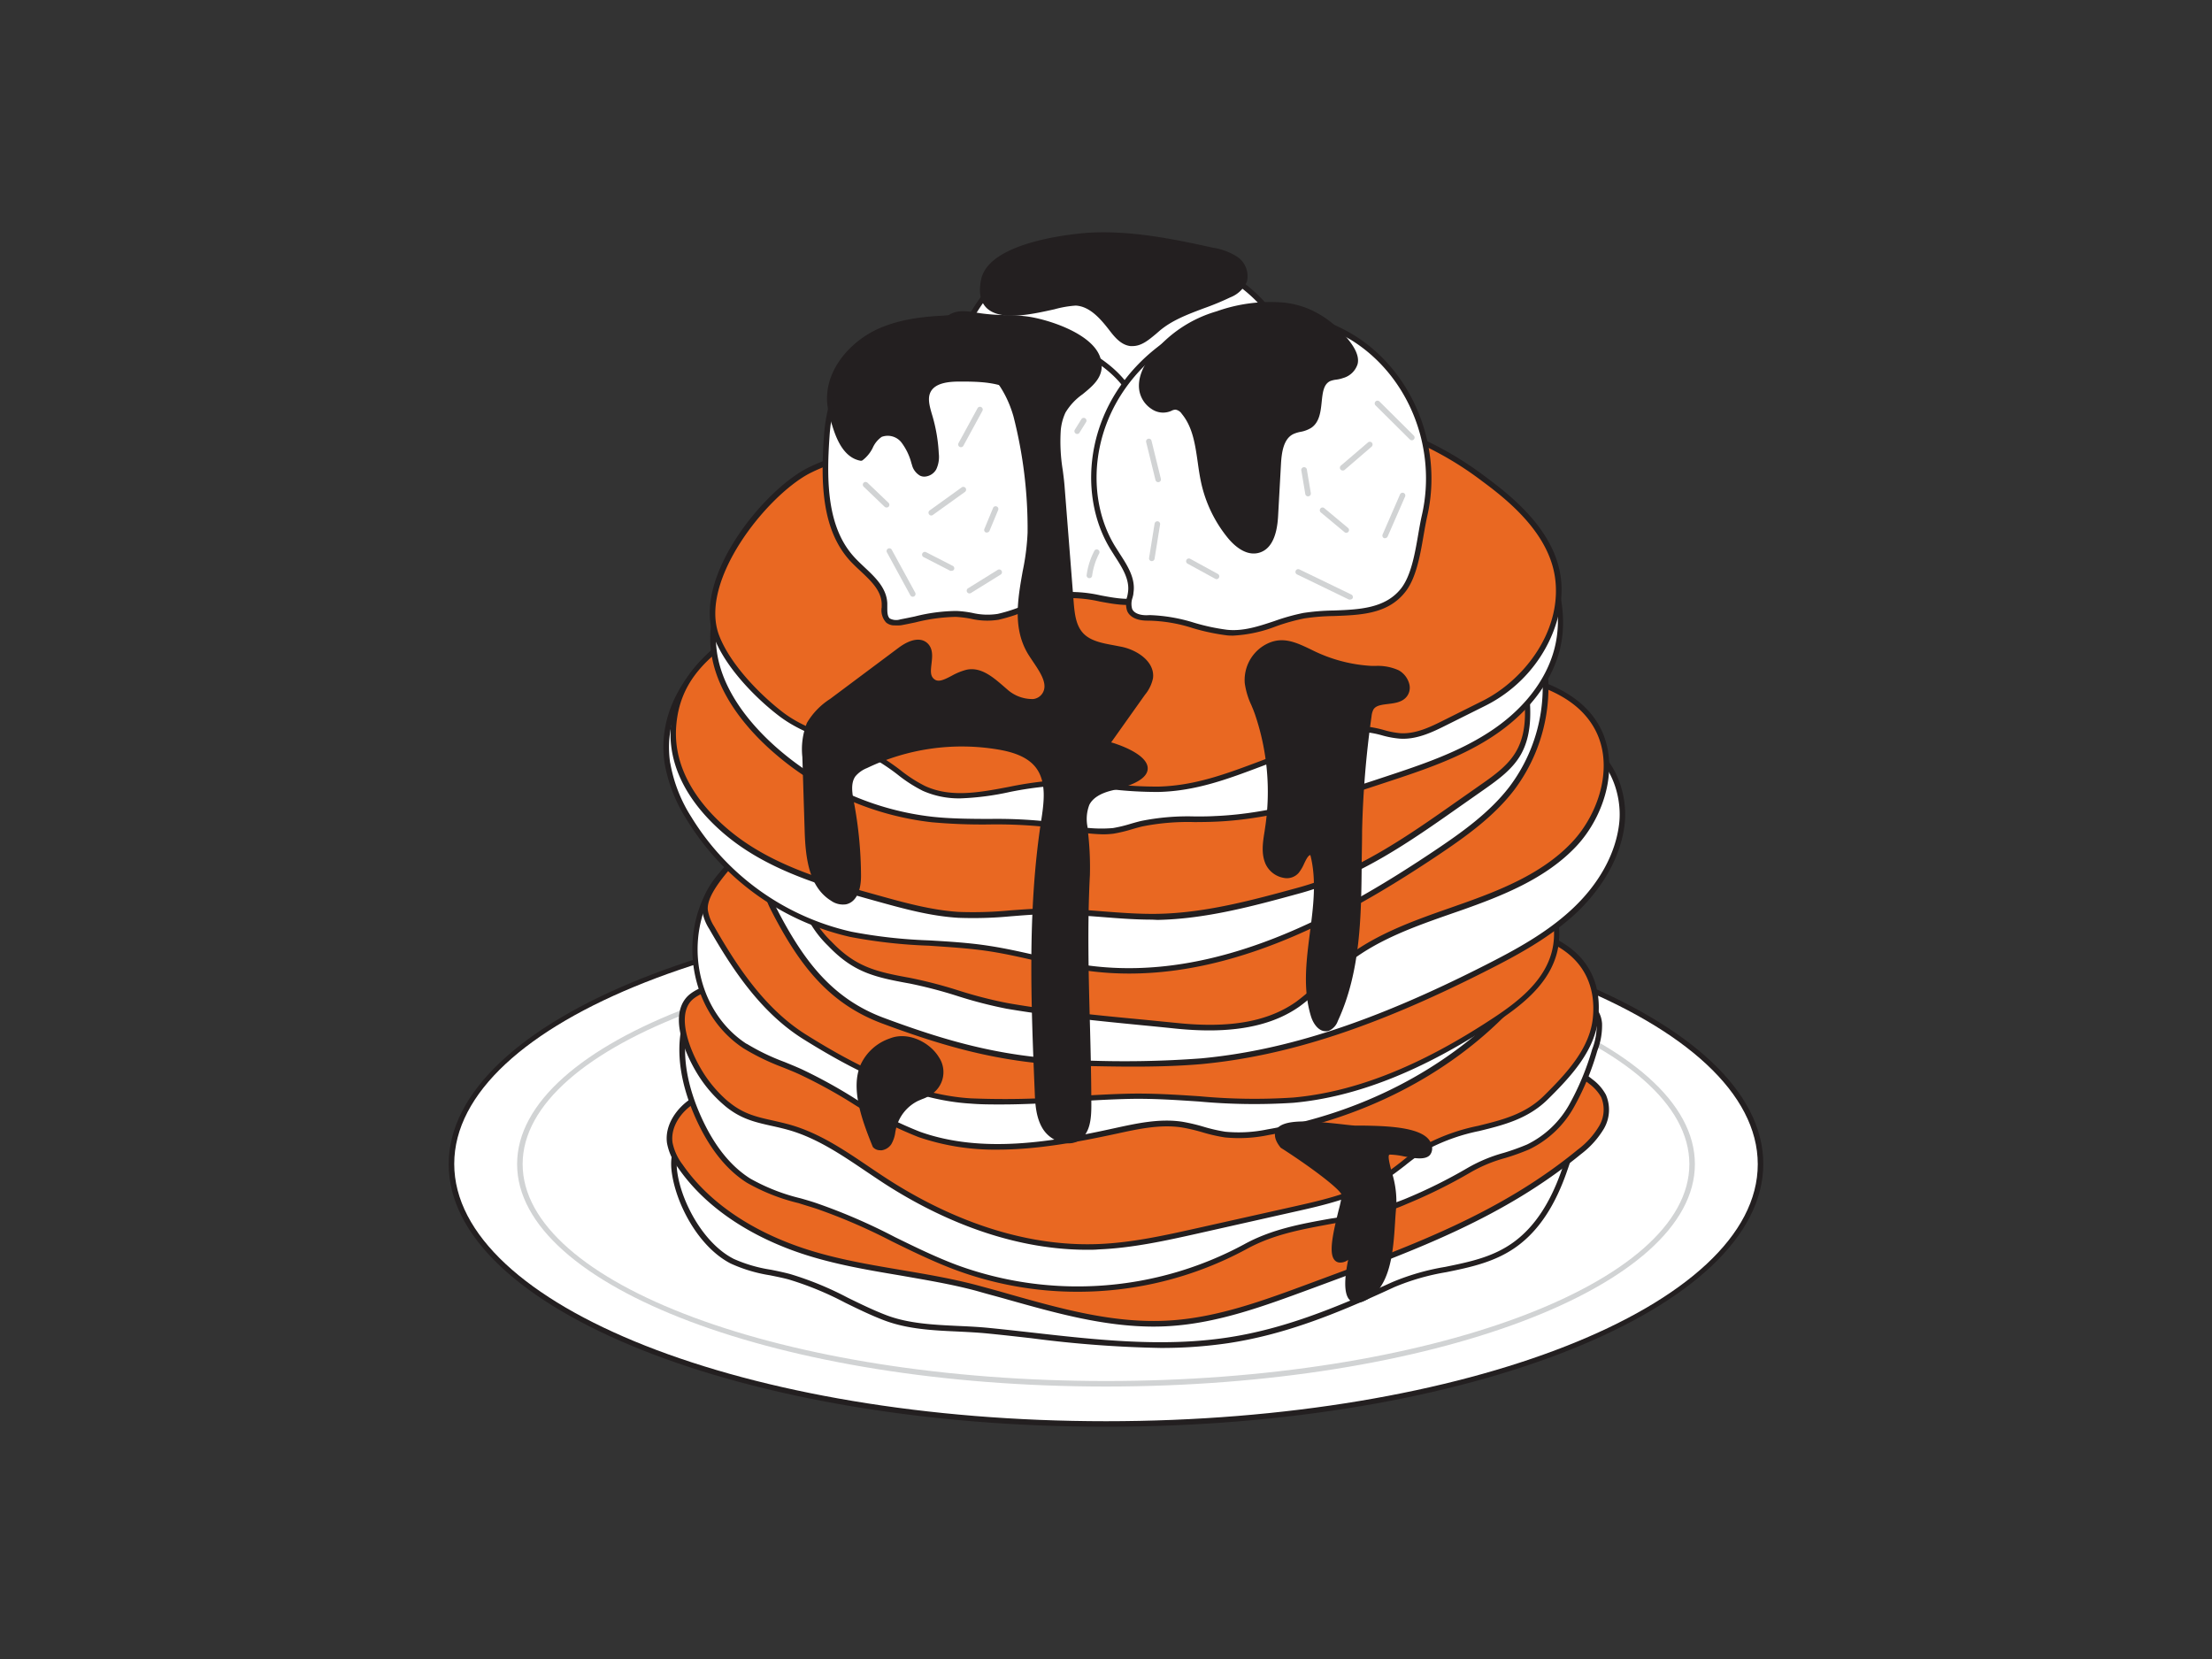<svg xmlns="http://www.w3.org/2000/svg" viewBox="0 0 400 300"><rect x="0" y="0" width="400" height="300" fill="#333333" stroke="none"/><g id="_425_dessert_flatline" data-name="#425_dessert_flatline"><ellipse cx="200" cy="210.51" rx="118.36" ry="46.97" fill="#fff"/><path d="M200,258c-65.54,0-118.86-21.29-118.86-47.47S134.46,163,200,163s118.86,21.29,118.86,47.47S265.54,258,200,258ZM200,164c-65,0-117.86,20.85-117.86,46.47S135,257,200,257s117.86-20.85,117.86-46.47S265,164,200,164Z" fill="#231f20"/><path d="M200,250.73c-58.72,0-106.49-18-106.49-40.22S141.28,170.29,200,170.29s106.49,18,106.49,40.22S258.72,250.73,200,250.73Zm0-79.44c-58.17,0-105.49,17.59-105.49,39.22S141.83,249.73,200,249.73s105.49-17.59,105.49-39.22S258.17,171.29,200,171.29Z" fill="#d1d3d4"/><path d="M132.37,228.06c3.2,1.64,6.91,1.91,10.39,2.84,6.11,1.63,11.48,5.2,17.36,7.42s12.33,1.71,18.56,2.33c14.38,1.43,28.91,3.93,43.35,1.73,10.5-1.59,20.29-5.66,29.87-10.09,7.24-3.35,15.56-2.49,22.17-7.37,4.41-3.26,7.11-8.34,8.88-13.53a40.8,40.8,0,0,0,2-19.81c-.48-2.82-1.43-5.72-3.56-7.63a15,15,0,0,0-5.55-2.75,107.52,107.52,0,0,0-25.75-4.89,60.72,60.72,0,0,0-14.32.5c-5.3.92-10.37,2.83-15.46,4.59C192.82,190.92,164,196,135.42,201.53c-6.2,1.2-14.39,2.2-13.48,10.14C122.62,217.69,126.94,225.26,132.37,228.06Z" fill="#fff"/><path d="M209.78,243.75A207.47,207.47,0,0,1,186.57,242c-2.65-.3-5.3-.6-7.94-.86-1.8-.18-3.67-.27-5.48-.36-4.44-.2-9-.42-13.21-2-2.43-.92-4.8-2.08-7.09-3.2a57.37,57.37,0,0,0-10.22-4.21c-1.11-.3-2.28-.53-3.41-.76a27.09,27.09,0,0,1-7.08-2.12h0c-5.85-3-10-10.89-10.7-16.77-.9-7.91,6.64-9.32,12.69-10.46l1.19-.23,8.68-1.67c25.31-4.87,51.47-9.9,76.17-18.44l2-.7a84.6,84.6,0,0,1,13.52-3.91,59.78,59.78,0,0,1,14.44-.51A108,108,0,0,1,276,180.73a15.32,15.32,0,0,1,5.74,2.85c1.88,1.69,3.09,4.28,3.71,7.92a41.33,41.33,0,0,1-2,20.05c-2.17,6.37-5.13,10.88-9.05,13.77s-8.46,3.83-12.86,4.73a42,42,0,0,0-9.4,2.7c-10.77,5-20,8.61-30,10.13A82.37,82.37,0,0,1,209.78,243.75ZM132.6,227.61a26.19,26.19,0,0,0,6.82,2c1.14.23,2.32.47,3.47.78a58.12,58.12,0,0,1,10.4,4.27c2.27,1.11,4.62,2.26,7,3.17,4,1.52,8.54,1.73,12.9,1.94,1.83.08,3.71.17,5.54.35,2.65.26,5.3.56,8,.86,11.58,1.31,23.56,2.66,35.28.88,9.89-1.5,19-5.11,29.73-10a42.6,42.6,0,0,1,9.62-2.77c4.49-.92,8.73-1.79,12.46-4.55s6.6-7.12,8.7-13.29a40.21,40.21,0,0,0,2-19.56c-.58-3.42-1.68-5.82-3.39-7.35a14.51,14.51,0,0,0-5.37-2.64,107.52,107.52,0,0,0-25.63-4.88,59.88,59.88,0,0,0-14.2.5,85.18,85.18,0,0,0-13.36,3.87l-2,.71c-24.77,8.56-51,13.6-76.31,18.47L135.52,202l-1.2.23c-5.94,1.12-12.68,2.38-11.89,9.37.63,5.5,4.69,13.18,10.17,16Z" fill="#231f20"/><path d="M181.3,193.1c-7.21.64-13.53-1.46-21-.55q-13.35,1.62-26.61,3.92c-3,.52-6,1.08-8.53,2.68s-4.49,4.49-4.1,7.46a10.08,10.08,0,0,0,1.91,4.26c4.82,7,12.35,11.77,20.32,14.71,10.82,4,22.36,4.41,33.4,7.38,11.35,3,22.79,7.07,34.72,6.34,8.75-.54,17.12-3.62,25.34-6.67,17.52-6.49,34.22-12.35,48.82-24.33a15.38,15.38,0,0,0,4-4.39,6.37,6.37,0,0,0,.4-5.72,8.07,8.07,0,0,0-2.27-2.6,22.06,22.06,0,0,0-14.58-4.82c-5.34.21-10.51,1.84-15.91,1.63-5-.19-9.8-1.61-14.69-2.37-12.32-1.92-24.89-.65-37.3.62C197.27,191.47,189.29,192.39,181.3,193.1Z" fill="#e96822"/><path d="M208.61,239.89c-9.06,0-17.89-2.5-26.46-4.91-1.85-.53-3.69-1-5.54-1.54-4.57-1.23-9.31-2-13.9-2.81-6.48-1.09-13.18-2.22-19.55-4.58-9-3.34-16.14-8.49-20.55-14.89a10.53,10.53,0,0,1-2-4.48c-.44-3.33,1.86-6.39,4.33-8,2.71-1.71,6-2.29,8.7-2.75,8.8-1.52,17.76-2.84,26.64-3.93a49.59,49.59,0,0,1,11.15.23,53.1,53.1,0,0,0,9.82.32h0c5.32-.47,10.73-1,16-1.61l8-.84c12.28-1.26,25-2.56,37.43-.62,1.71.27,3.45.62,5.12,1a59.78,59.78,0,0,0,9.51,1.41,46.34,46.34,0,0,0,8.9-.81,59.21,59.21,0,0,1,7-.82A22.56,22.56,0,0,1,288,195.21a8.42,8.42,0,0,1,2.4,2.76,6.82,6.82,0,0,1-.39,6.18,16.25,16.25,0,0,1-4.1,4.54c-14,11.47-29.79,17.32-46.52,23.51l-2.44.9c-8.16,3-16.59,6.15-25.49,6.7Q210.05,239.89,208.61,239.89Zm-44.3-47.07a32.44,32.44,0,0,0-3.9.22c-8.86,1.09-17.81,2.41-26.59,3.93-2.58.44-5.79,1-8.34,2.61-2.2,1.38-4.25,4.08-3.87,7a9.61,9.61,0,0,0,1.82,4c4.29,6.23,11.24,11.25,20.08,14.52,6.28,2.33,12.93,3.45,19.37,4.54,4.61.78,9.38,1.58,14,2.82,1.85.5,3.7,1,5.55,1.54,9.39,2.65,19.11,5.4,29,4.79,8.75-.53,17.11-3.64,25.2-6.63l2.45-.91c16.65-6.16,32.37-12,46.22-23.35a14.72,14.72,0,0,0,3.85-4.24,5.81,5.81,0,0,0,.39-5.26A7.84,7.84,0,0,0,287.4,196a21.53,21.53,0,0,0-14.24-4.71,57.93,57.93,0,0,0-6.85.81,47.11,47.11,0,0,1-9.1.82,61.11,61.11,0,0,1-9.67-1.43c-1.66-.34-3.38-.69-5.08-.95-12.33-1.92-25-.63-37.16.63q-4,.4-8,.84c-5.23.56-10.64,1.13-16,1.61h0a53.29,53.29,0,0,1-10-.33C169.06,193.05,166.72,192.82,164.31,192.82Z" fill="#231f20"/><path d="M124.29,184c-2,5.82-.61,12.3,1.88,17.92,2,4.58,4.92,9,9.15,11.65,3.75,2.38,8.23,3.24,12.46,4.6,8.68,2.8,16.49,7.83,25,11a64.05,64.05,0,0,0,52.41-3.74c9.21-5,19.37-3.94,29-8.15a91.85,91.85,0,0,0,11.46-5.68c3.39-2.11,7-2.6,10.66-4.19a18,18,0,0,0,7.85-7.4,48.12,48.12,0,0,0,4.19-10.11,12.16,12.16,0,0,0,.84-4.78c-.34-3.75-3.69-3.74-6.57-4.6a36.44,36.44,0,0,0-11.89-1.34c-8.45.32-16.65,2.66-25,4-23.09,3.63-46.63-1.17-70-.44-14.05.44-28.39,2.85-42-.79a11.93,11.93,0,0,0-4.52-.68C127.8,181.42,124.79,182.52,124.29,184Z" fill="#fff"/><path d="M194.8,233.59a63.3,63.3,0,0,1-22.16-4c-3.89-1.46-7.68-3.31-11.35-5.11a103.62,103.62,0,0,0-13.67-5.91c-1.05-.34-2.12-.65-3.19-1a35.55,35.55,0,0,1-9.38-3.7c-3.77-2.39-6.91-6.38-9.34-11.87-2.09-4.72-4.12-11.73-1.89-18.28h0c.59-1.75,3.89-2.88,5.44-3.08a11.15,11.15,0,0,1,4.3.59l.41.11c10.16,2.72,21,2,31.41,1.33,3.41-.22,6.94-.45,10.4-.56,9.29-.29,18.74.3,27.88.87,13.84.86,28.16,1.76,42-.42,2.79-.44,5.63-1,8.37-1.55a105.71,105.71,0,0,1,16.65-2.42A36.59,36.59,0,0,1,282.78,180c.5.15,1,.27,1.55.4,2.37.56,5.05,1.2,5.37,4.63a12.59,12.59,0,0,1-.86,5,48,48,0,0,1-4.24,10.21,18.39,18.39,0,0,1-8.08,7.61,42.06,42.06,0,0,1-4.34,1.56,26.2,26.2,0,0,0-6.25,2.59,93.35,93.35,0,0,1-11.53,5.71c-4.49,2-9.13,2.8-13.63,3.6-5.36,1-10.42,1.87-15.31,4.54A64.1,64.1,0,0,1,194.8,233.59Zm-70-49.45c-2.12,6.24-.15,13,1.87,17.55,2.34,5.3,5.36,9.14,9,11.43a35.13,35.13,0,0,0,9.13,3.58c1.08.31,2.16.62,3.22,1a104.59,104.59,0,0,1,13.8,6c3.65,1.79,7.41,3.63,11.26,5.07A63.42,63.42,0,0,0,225,225c5-2.75,10.41-3.71,15.62-4.64a58.1,58.1,0,0,0,13.4-3.53,92,92,0,0,0,11.4-5.65,27.69,27.69,0,0,1,6.48-2.7,41.59,41.59,0,0,0,4.24-1.52,17.58,17.58,0,0,0,7.62-7.2,47.68,47.68,0,0,0,4.15-10,11.8,11.8,0,0,0,.82-4.58c-.25-2.73-2.28-3.21-4.62-3.76-.53-.13-1.07-.26-1.6-.42a35.74,35.74,0,0,0-11.73-1.31,104.37,104.37,0,0,0-16.49,2.4c-2.76.55-5.6,1.11-8.42,1.56-14,2.19-28.35,1.3-42.26.43-9.11-.57-18.54-1.16-27.78-.87-3.44.11-7,.34-10.37.56-10.53.69-21.41,1.4-31.73-1.37l-.41-.11a10.26,10.26,0,0,0-3.92-.55c-1.59.2-4.24,1.3-4.62,2.41Z" fill="#231f20"/><path d="M131.52,199.65c3.62,3,7,3,11.29,4.2,6.4,1.83,11.76,6.09,17.35,9.7C171.62,221,185,226,198.68,225.42c6.1-.24,12.1-1.58,18.06-2.92l16.95-3.79c5.82-1.3,11.79-2.67,16.79-5.93,2.67-1.74,5-4,7.78-5.57,7-4,15.3-2.86,21.27-8.76,4.09-4,8.37-8.59,9-14.3,1.08-10.24-6.28-15-15.48-16.33-5.63-.84-11.37-.39-17.06-.08a349.34,349.34,0,0,1-50.84-.89c-9.44-.86-18.91-2.1-28.36-1.37-13.08,1-25.11,6.45-37.45,10.41-3.54,1.14-12.32,1.87-14.84,4.83-3.08,3.62.58,11.09,2.8,14.29a23.71,23.71,0,0,0,3.9,4.35Z" fill="#e96822"/><path d="M196.64,226c-15,0-28.17-6.45-36.76-12-1.13-.74-2.26-1.5-3.39-2.26-4.32-2.92-8.8-5.94-13.82-7.38-1.1-.31-2.14-.55-3.15-.77-3-.67-5.54-1.25-8.32-3.52h0l-.35-.3a23.74,23.74,0,0,1-4-4.45c-2.4-3.46-6.07-11-2.77-14.89,1.89-2.23,6.9-3.23,10.92-4,1.61-.32,3.13-.63,4.15-1,3.05-1,6.14-2.07,9.14-3.13,9.11-3.21,18.53-6.54,28.42-7.31,8-.62,16,.17,23.86.93l4.59.44a348.24,348.24,0,0,0,50.76.89l1.63-.09c5.1-.29,10.38-.6,15.54.17C284.33,169,290,175,289,184.2c-.61,5.78-4.84,10.39-9.12,14.61-3.59,3.54-8.06,4.65-12.38,5.71a34.83,34.83,0,0,0-9,3.13,36.76,36.76,0,0,0-4.41,3.1c-1.08.83-2.19,1.69-3.35,2.45-5.14,3.35-11.42,4.76-17,6L216.85,223c-5.89,1.32-12,2.68-18.15,2.93C198,226,197.32,226,196.64,226Zm-64.8-26.7c2.59,2.13,5,2.68,7.9,3.32,1,.23,2.08.47,3.21.79,5.17,1.48,9.71,4.54,14.1,7.51,1.12.76,2.24,1.51,3.38,2.25,8.86,5.72,22.68,12.41,38.23,11.79,6.08-.24,12.13-1.6,18-2.91l16.94-3.79c5.72-1.28,11.64-2.6,16.62-5.86,1.13-.73,2.23-1.58,3.28-2.4a37.26,37.26,0,0,1,4.54-3.18,35.57,35.57,0,0,1,9.24-3.23c4.38-1.08,8.52-2.1,11.92-5.45,4.15-4.1,8.25-8.55,8.83-14,.53-5-.73-13.64-15.05-15.78-5-.75-10.28-.45-15.34-.16l-1.62.09a348.84,348.84,0,0,1-50.91-.9c-1.54-.13-3.07-.28-4.6-.43-7.77-.76-15.81-1.54-23.68-.93-9.77.76-19.12,4.06-28.17,7.25-3,1.06-6.1,2.15-9.17,3.14-1.07.34-2.54.64-4.25,1-3.87.77-8.69,1.74-10.36,3.69-2.67,3.15.32,10.06,2.83,13.68a23.16,23.16,0,0,0,3.82,4.27l.33.27Z" fill="#231f20"/><path d="M134.77,189.15c3.12,2,6.72,3.16,10.12,4.69,7.36,3.33,13.79,8.61,21.4,11.32,11.22,4,23.6,1.93,35.23-.62,4-.88,8.18-1.83,12.27-1.2,2.62.41,5.12,1.45,7.75,1.81a26,26,0,0,0,7.76-.43c16.2-2.82,31.72-10.26,43.2-22.17a8.43,8.43,0,0,0,2.45-3.76c.66-2.91-1.63-5.61-3.92-7.5a45.42,45.42,0,0,0-30.91-10.24c-6.92.36-16.63,3.25-22.8-1.16s-10.5-8.6-18.41-10.22c-5.15-1.06-10.47-.82-15.73-.58l-28.8,1.31c-9.81.45-21.79,1.75-26.55,11.72C123.44,171.32,126,183.47,134.77,189.15Z" fill="#fff"/><path d="M180.41,207.89a42.49,42.49,0,0,1-14.29-2.26,70.06,70.06,0,0,1-12.28-6.3,91.28,91.28,0,0,0-9.16-5c-1-.47-2.11-.91-3.18-1.34a41.87,41.87,0,0,1-7-3.39h0c-8.69-5.65-11.82-17.8-7.11-27.66,4.61-9.68,15.69-11.49,27-12l28.8-1.32c5.21-.24,10.6-.49,15.85.59,6.6,1.35,10.91,4.58,15.47,8,1,.76,2.05,1.54,3.14,2.32,4.51,3.22,11.15,2.38,17,1.63,1.93-.25,3.76-.48,5.45-.57a45.94,45.94,0,0,1,31.25,10.35c3.26,2.69,4.68,5.46,4.1,8a9,9,0,0,1-2.58,4c-11,11.43-26.46,19.36-43.47,22.31a26.1,26.1,0,0,1-7.92.43,30.4,30.4,0,0,1-4.09-.94,33.11,33.11,0,0,0-3.67-.86c-3.9-.6-7.92.28-11.81,1.13l-.28.06C195,206.49,187.67,207.89,180.41,207.89ZM135,188.73a39.52,39.52,0,0,0,6.84,3.3c1.08.44,2.16.88,3.21,1.36a90.87,90.87,0,0,1,9.26,5.08,68.85,68.85,0,0,0,12.11,6.21c11.29,4,24,1.78,34.95-.63l.28-.06c4-.87,8.09-1.77,12.18-1.14a33.53,33.53,0,0,1,3.78.89,29.74,29.74,0,0,0,3.95.91,25.49,25.49,0,0,0,7.62-.42c16.8-2.92,32-10.74,42.92-22a8,8,0,0,0,2.32-3.53c.62-2.71-1.7-5.3-3.75-7a45,45,0,0,0-30.57-10.12c-1.65.09-3.46.32-5.38.56-6,.77-12.89,1.65-17.73-1.81-1.09-.78-2.13-1.56-3.15-2.33-4.66-3.49-8.69-6.5-15.07-7.81-5.12-1-10.45-.81-15.61-.57l-28.8,1.31c-11,.51-21.73,2.24-26.12,11.44-4.49,9.42-1.53,21,6.76,26.39Z" fill="#231f20"/><path d="M127.55,164.63a8.29,8.29,0,0,0,1.24,3.13c4.3,7.6,9.38,15.11,16.79,19.72,9,5.63,19.25,11,30.07,11.59,9.67.57,18.91-.63,28.55-.85,9.92-.22,19.86,1.61,29.74.7,13-1.2,25.2-7.1,36.14-14.29,4.55-3,9.2-6.56,10.87-11.74,1.86-5.78-.62-12.3-4.9-16.61s-10.07-6.76-15.87-8.57c-18.36-5.73-38-6-57.17-4.44s-38.16,5-57.33,6.54c-5,.4-8.65.67-11.84,4.5C131.84,156.71,127.19,161.37,127.55,164.63Z" fill="#e96822"/><path d="M181,199.72c-1.8,0-3.61,0-5.42-.15-11.35-.66-22.16-6.58-30.31-11.66-7.75-4.84-12.92-12.78-17-19.9a8.82,8.82,0,0,1-1.3-3.33h0c-.32-3,3-6.74,5.36-9.48.39-.44.75-.85,1.05-1.21,3.3-4,7.17-4.28,12.08-4.67h.1c9.71-.78,19.55-2.06,29.06-3.3,9.25-1.21,18.81-2.46,28.27-3.24,23.21-1.93,41.44-.51,57.36,4.46,5,1.57,11.39,4,16.08,8.7s6.8,11.58,5,17.11c-1.7,5.28-6.33,8.89-11.08,12-13.12,8.63-25,13.33-36.36,14.37a109,109,0,0,1-17.06-.23c-4.17-.28-8.49-.57-12.72-.47-3.46.08-6.92.29-10.26.49C189.73,199.46,185.41,199.72,181,199.72Zm-53-35.15a7.84,7.84,0,0,0,1.17,3c4,7,9.06,14.82,16.62,19.54,8,5,18.72,10.86,29.84,11.51a154.9,154.9,0,0,0,18.21-.36c3.35-.2,6.82-.41,10.3-.49,4.27-.09,8.62.19,12.81.47a107.07,107.07,0,0,0,16.9.23c11.17-1,22.92-5.67,35.9-14.2,4.6-3,9.07-6.5,10.67-11.49,1.67-5.18-.2-11.5-4.77-16.1S265,149.72,260,148.19c-15.79-4.93-33.9-6.34-57-4.42-9.43.78-19,2-28.22,3.23-9.53,1.24-19.37,2.53-29.11,3.31h-.1c-4.86.38-8.36.66-11.4,4.31-.3.36-.66.78-1.06,1.23-2.15,2.46-5.39,6.16-5.11,8.71Z" fill="#231f20"/><path d="M196.1,192.26a186.19,186.19,0,0,0,21.13-.37c18.12-1.7,35.34-8.67,51.57-16.91,5.53-2.81,11.05-5.82,15.61-10s8.15-9.75,8.88-15.91c.76-6.37-2.56-13.75-8.8-15.21-3.43-.8-7,.27-10.32,1.37-24.07,7.91-48.69,17.93-73.84,14.85-13.54-1.66-26.62-7.11-40.27-6.94-11.49.15-27,8-20.18,21.22,4.8,9.37,10,16.64,19.9,20.3C172.31,189.29,182.56,192,196.1,192.26Z" fill="#fff"/><path d="M205,192.88c-3,0-6-.06-8.92-.12h0c-14-.28-24.32-3.14-36.49-7.66-9.88-3.66-15.21-10.85-20.17-20.53-2.24-4.38-2.27-8.62-.08-12.26,3.75-6.23,13.26-9.59,20.71-9.69,8.22-.1,16.3,1.83,24.14,3.71a149.55,149.55,0,0,0,16.19,3.23c21.87,2.68,43.54-4.66,64.49-11.77,3.06-1,6.1-2.06,9.13-3.06,3.62-1.19,7.14-2.19,10.59-1.38,6.65,1.56,9.94,9.39,9.19,15.75-.68,5.73-3.89,11.49-9,16.23-4.73,4.35-10.59,7.49-15.72,10.09-20.23,10.28-36.19,15.51-51.76,17C213.2,192.77,209.09,192.88,205,192.88Zm-8.9-1.12a185.54,185.54,0,0,0,21.07-.37c15.43-1.44,31.28-6.64,51.4-16.86,5.3-2.69,10.86-5.68,15.5-9.94,5-4.58,8.07-10.12,8.72-15.6.7-5.94-2.32-13.23-8.43-14.67-3.19-.74-6.57.22-10,1.36-3,1-6.08,2-9.12,3.06-21.07,7.14-42.84,14.52-64.94,11.81A147.32,147.32,0,0,1,184,147.3c-7.78-1.86-15.81-3.77-23.9-3.68-7.17.1-16.3,3.29-19.86,9.21-2,3.37-2,7.17.11,11.29,4.86,9.46,10.05,16.49,19.63,20,12.07,4.48,22.33,7.31,36.16,7.59Z" fill="#231f20"/><path d="M182.11,181.88c10.09,1.76,20.45,2.59,30.64,3.63,7.57.78,15.76.45,22-3.93,2.83-2,5.07-4.71,7.7-7,6.06-5.22,13.88-7.79,21.43-10.44s15.29-5.67,20.78-11.48,8-15.22,3.69-21.95c-3.84-6-11.5-8-18.49-9.28a152.47,152.47,0,0,0-26.94-2.64c-18.67,0-37.11,4.68-54.45,11.61-4.53,1.81-9,4.46-13.63,5.79-4.29,1.24-7.82,1.67-11.39,4.86-3.05,2.73-5.25,6.37-8.56,8.78-3,2.17-6.9,3.39-8.78,6.57a9.19,9.19,0,0,0-.44,7.68,19,19,0,0,0,4.41,6.54c4.56,4.76,8.43,5.58,14.46,6.67S176.11,180.83,182.11,181.88Z" fill="#e96822"/><path d="M218.67,186.33q-2.82,0-6-.32c-2-.21-4-.41-6-.6-8.12-.8-16.51-1.62-24.63-3a79.29,79.29,0,0,1-9-2.33,82.17,82.17,0,0,0-8.56-2.23c-6.34-1.15-10.14-2-14.74-6.82a19.27,19.27,0,0,1-4.51-6.71,9.68,9.68,0,0,1,.48-8.1c1.34-2.27,3.65-3.58,5.88-4.85a32.19,32.19,0,0,0,3-1.88,30.47,30.47,0,0,0,4.86-4.84,40.73,40.73,0,0,1,3.66-3.9c3-2.7,6-3.47,9.34-4.36l2.25-.61a56.89,56.89,0,0,0,8.35-3.43c1.71-.81,3.47-1.64,5.22-2.34,19.27-7.7,37.65-11.62,54.64-11.65h.18A153.5,153.5,0,0,1,269.92,121c7.11,1.27,14.91,3.39,18.83,9.51,4.61,7.19,1.51,17-3.74,22.56-5.54,5.86-13.4,8.95-21,11.62l-1.16.4c-7.09,2.48-14.43,5-20.11,9.94-1,.87-2,1.83-2.93,2.76A38.91,38.91,0,0,1,235,182C230.89,184.9,225.51,186.33,218.67,186.33Zm24.41-67h-.18c-16.86,0-35.12,3.92-54.26,11.58-1.73.69-3.48,1.52-5.17,2.32A57.83,57.83,0,0,1,175,136.7c-.78.23-1.53.43-2.26.62-3.27.86-6.1,1.6-8.93,4.14a40,40,0,0,0-3.57,3.8,31.31,31.31,0,0,1-5,5A33.86,33.86,0,0,1,152,152.2c-2.22,1.26-4.31,2.45-5.52,4.49a8.67,8.67,0,0,0-.4,7.25,18.21,18.21,0,0,0,4.3,6.36c4.37,4.57,8.05,5.42,14.18,6.53a81.85,81.85,0,0,1,8.68,2.25,78.81,78.81,0,0,0,8.92,2.3c8.08,1.42,16.46,2.24,24.56,3l6.05.6c9.64,1,16.51-.23,21.63-3.84a38.2,38.2,0,0,0,4.68-4.13c.95-.94,1.94-1.92,3-2.81,5.82-5,13.25-7.61,20.43-10.12l1.16-.41c7.47-2.62,15.21-5.65,20.59-11.36,5-5.29,8-14.56,3.62-21.33-3.71-5.79-11.26-7.83-18.15-9.06A151.7,151.7,0,0,0,243.08,119.32Z" fill="#231f20"/><path d="M120.73,138a27.7,27.7,0,0,0,3.89,10,46,46,0,0,0,29.25,21c8.2,1.79,16.73,1.28,25,2.54,6,.9,11.8,2.72,17.79,3.53,22.46,3,44.28-8.24,63.11-20.87,5-3.34,9.93-6.86,13.58-11.6a30.54,30.54,0,0,0,3.87-29.84,23.22,23.22,0,0,0-6.42-9c-4.58-3.81-10.63-5.24-16.49-6.28a158.35,158.35,0,0,0-46.74-1.73c-15.76,2-32.35,3.54-47.84,7.1S117.78,118.45,120.73,138Z" fill="#fff"/><path d="M204.2,176.05a55.62,55.62,0,0,1-7.59-.51c-3.16-.43-6.32-1.14-9.38-1.83-2.75-.63-5.59-1.27-8.41-1.7-3.58-.54-7.27-.75-10.84-1a92.77,92.77,0,0,1-14.22-1.58,46.79,46.79,0,0,1-29.57-21.2,27.77,27.77,0,0,1-4-10.16h0c-1.32-8.76,3.12-17.1,12.84-24.1,10.51-7.57,23-10.84,26.56-11.67C172.4,99.4,186,97.8,199.08,96.25l8.45-1A158,158,0,0,1,254.42,97c5.56,1,11.9,2.39,16.72,6.39a23.82,23.82,0,0,1,6.56,9.19,30.87,30.87,0,0,1-3.94,30.34c-3.7,4.81-8.79,8.42-13.69,11.71C244.84,164.81,225.17,176.05,204.2,176.05Zm-83-38.09a26.65,26.65,0,0,0,3.82,9.79A45.73,45.73,0,0,0,154,168.49,90.16,90.16,0,0,0,168,170.05c3.59.21,7.31.43,10.93,1,2.86.44,5.72,1.08,8.48,1.71,3,.69,6.17,1.4,9.3,1.82,23.45,3.16,45.85-9.45,62.76-20.79,4.83-3.24,9.85-6.8,13.46-11.49a29.87,29.87,0,0,0,3.81-29.34,22.88,22.88,0,0,0-6.28-8.81c-4.63-3.84-10.82-5.2-16.26-6.17a156.63,156.63,0,0,0-46.59-1.72l-8.46,1c-13.08,1.55-26.61,3.15-39.32,6.08-17,3.92-41.39,16.38-38.64,34.64Z" fill="#231f20"/><path d="M135.48,113.36c-7.1,4.36-13,9.15-13.72,18-.62,8.09,4.44,15.06,10.52,19.86,7.54,5.95,17.07,8.66,26.33,11.23,4.83,1.35,9.7,2.7,14.7,3,5.23.31,10.47-.54,15.72-.63,6.79-.11,13.56,1.08,20.36.95,8.68-.17,17.15-2.48,25.53-4.77,12.43-3.4,22.52-11.34,33.08-18.63,2.52-1.74,5.11-3.59,6.62-6.25,2.39-4.21,1.61-9.26,1.11-13.83-.42-3.91.15-7.69-.12-11.47-.59-8.18-9.88-13.47-16.74-16.14-9.22-3.57-19.17-4.7-29-5.81-11.57-1.3-23.26-2.6-34.81-1.22C173.41,90.25,154.06,101.94,135.48,113.36Z" fill="#e96822"/><path d="M208.31,166.3c-3.09,0-6.21-.25-9.23-.49-3.3-.25-6.7-.52-10-.47-2.08,0-4.19.19-6.24.35a71.75,71.75,0,0,1-9.52.28c-5.08-.3-10-1.67-14.8-3-8.8-2.45-18.77-5.22-26.51-11.33-4.32-3.41-11.45-10.57-10.71-20.29.73-9.53,7.59-14.5,14-18.42l.26.43-.26-.43C152.86,102.1,172.85,89.81,195,87.17c11.67-1.39,23.49-.06,34.92,1.23,9.73,1.09,19.78,2.22,29.12,5.84,6.09,2.36,16.42,7.66,17.06,16.57.12,1.75.07,3.52,0,5.24a42.9,42.9,0,0,0,.1,6.2l.1,1c.49,4.27,1,9.12-1.27,13.18-1.51,2.65-4,4.48-6.77,6.42l-4.28,3c-8.91,6.27-18.13,12.75-29,15.71-8.29,2.27-16.86,4.61-25.65,4.79Zm-18.39-2c3.09,0,6.21.24,9.23.48,3.36.26,6.82.53,10.23.47,8.67-.17,17.18-2.5,25.41-4.75,10.66-2.92,19.8-9.35,28.65-15.57l4.28-3c2.71-1.88,5.07-3.63,6.47-6.09,2.14-3.78,1.64-8.25,1.15-12.58l-.1-1a43.51,43.51,0,0,1-.11-6.34c.05-1.69.1-3.44,0-5.14-.6-8.36-10.55-13.43-16.42-15.71-9.22-3.57-19.21-4.69-28.87-5.78-11.37-1.28-23.14-2.61-34.69-1.23-21.95,2.62-41.84,14.84-59.39,25.63-7.86,4.83-12.86,9.46-13.48,17.63-.71,9.26,6.17,16.15,10.33,19.43,7.58,6,17.45,8.73,26.16,11.15,4.73,1.32,9.62,2.68,14.58,3a70.1,70.1,0,0,0,9.4-.28c2.06-.15,4.19-.31,6.29-.35Z" fill="#231f20"/><path d="M145.9,88.66a23.74,23.74,0,0,1,4.3-2.22c3.69-1.42,7.67-1.82,11.6-2.21,20-2,39.84-5.85,60-6.22,15.28-.28,35.75,2.89,48.35,12.31,8.32,6.22,14,17,11.45,27.07C279.91,124,275,129.32,269.3,133s-12.2,5.82-18.63,7.95c-10.1,3.35-20.36,6.73-31,7.15-4.42.17-8.92-.16-13.23.87-1.71.41-3.37,1-5.12,1.29-3.37.49-6.77-.44-10.14-1-7.46-1.15-15.1-.28-22.6-1.07a51.9,51.9,0,0,1-28.2-12.39c-7.39-6.39-13.88-15.8-10.52-26.08C132.35,102.14,138.63,93.36,145.9,88.66Z" fill="#fff"/><path d="M199.34,150.87a33.13,33.13,0,0,1-6-.72q-1.12-.21-2.25-.39a86.24,86.24,0,0,0-12.32-.67,101.31,101.31,0,0,1-10.27-.4,52.44,52.44,0,0,1-28.47-12.5c-5.64-4.87-14.52-14.81-10.66-26.61,2.68-8.23,9.21-16.8,16.23-21.34h0A24.5,24.5,0,0,1,150,86c3.77-1.45,7.82-1.85,11.73-2.23,7.06-.7,14.23-1.65,21.15-2.57,12.7-1.68,25.82-3.42,38.87-3.66,15.12-.27,35.85,2.83,48.66,12.41,10.84,8.1,13.65,19.7,11.64,27.59-1.55,6.07-6,11.71-12.5,15.88-5.78,3.71-12.37,5.9-18.74,8-10,3.31-20.35,6.74-31.13,7.17-1.21.05-2.42.06-3.63.07a42,42,0,0,0-9.5.79c-.62.15-1.23.32-1.84.5a26.33,26.33,0,0,1-3.32.8A14.4,14.4,0,0,1,199.34,150.87ZM146.17,89.08h0c-6.73,4.35-13.24,12.91-15.82,20.81-3.68,11.25,4.92,20.83,10.37,25.55a51.43,51.43,0,0,0,27.92,12.26c3.36.36,6.82.37,10.17.39a87,87,0,0,1,12.46.68c.76.12,1.52.26,2.27.4a24.31,24.31,0,0,0,7.72.57,25.11,25.11,0,0,0,3.19-.77c.62-.18,1.25-.36,1.88-.51a42.62,42.62,0,0,1,9.73-.82c1.2,0,2.4,0,3.6-.07,10.64-.42,20.92-3.83,30.85-7.12,6.31-2.09,12.84-4.26,18.52-7.9,6.3-4,10.58-9.46,12.07-15.28,2.68-10.52-3.73-20.91-11.27-26.55-12.61-9.42-33.09-12.49-48-12.21-13,.24-26.09,2-38.75,3.66-6.94.92-14.11,1.87-21.19,2.56-3.85.38-7.82.77-11.47,2.18a23.11,23.11,0,0,0-4.21,2.17Z" fill="#231f20"/><path d="M159.33,137.41c2.68,1.58,4.93,3.85,7.75,5.14,6.9,3.16,14.83-.26,22.39-.87,6.67-.54,13.34,1.19,20,1,7-.18,12.93-2.54,19.3-4.93,5.4-2,12.8-6.48,18.66-5.82,1.92.22,3.74,1,5.66,1.14,2.9.2,5.66-1.13,8.26-2.43l6.91-3.45c7.95-4,14.44-12.88,13.47-22.21-.8-7.76-7.1-13.72-13.41-18.31a60.81,60.81,0,0,0-13.05-7.57c-18.07-7.24-38.32-.82-57.72.68-14.48,1.12-29.25-.56-43.43,2.6A31.11,31.11,0,0,0,146,85.25C137.64,89.76,125.87,105,129.54,115c2,5.31,7.32,10.85,11.73,14.19C146.77,133.32,153.53,134,159.33,137.41Z" fill="#e96822"/><path d="M173.7,144.37a16.15,16.15,0,0,1-6.82-1.36,25.87,25.87,0,0,1-4.64-3,37.84,37.84,0,0,0-3.16-2.19h0a44.56,44.56,0,0,0-7.94-3.4c-3.45-1.23-7-2.5-10.17-4.88-4.22-3.19-9.86-8.88-11.9-14.42-3.85-10.42,8.5-25.91,16.65-30.33a31.16,31.16,0,0,1,8.33-2.9c9-2,18.43-2.07,27.53-2.13,5.24,0,10.67-.07,16-.47,5.12-.4,10.4-1.15,15.5-1.88,14.28-2,29-4.15,42.45,1.22a60.88,60.88,0,0,1,13.15,7.63c5.43,4,12.74,10.17,13.62,18.67.77,7.49-3.7,17.69-13.74,22.71l-6.92,3.45c-2.4,1.2-5.39,2.7-8.52,2.48A16.77,16.77,0,0,1,250,133a17.46,17.46,0,0,0-2.56-.54c-4.23-.48-9.38,1.83-13.92,3.86-1.6.72-3.11,1.4-4.51,1.92l-.87.33c-6.1,2.3-11.86,4.47-18.6,4.64a72.19,72.19,0,0,1-9.21-.56,58.93,58.93,0,0,0-10.79-.46,64.46,64.46,0,0,0-6.83,1A49.38,49.38,0,0,1,173.7,144.37Zm62.12-68.12c-7.49,0-15.13,1.1-22.64,2.17-5.12.73-10.41,1.48-15.56,1.88-5.33.41-10.77.45-16,.48-9,.06-18.39.12-27.32,2.11a30.18,30.18,0,0,0-8.07,2.8C138.52,89.86,126.4,105,130,114.8c2,5.33,7.47,10.85,11.57,14,3,2.29,6.52,3.53,9.91,4.73a46.35,46.35,0,0,1,8.11,3.49h0a38,38,0,0,1,3.24,2.25,25.65,25.65,0,0,0,4.46,2.87c4.68,2.14,9.79,1.17,15.21.14a67.81,67.81,0,0,1,6.93-1.06,59.93,59.93,0,0,1,11,.47,70.49,70.49,0,0,0,9.08.55c6.56-.17,12.25-2.31,18.27-4.57l.87-.33c1.37-.52,2.87-1.19,4.45-1.9,4.66-2.09,9.94-4.46,14.44-4a20,20,0,0,1,2.71.57,15.36,15.36,0,0,0,2.92.57c2.83.2,5.59-1.17,8-2.38l6.91-3.45c7.3-3.64,14.17-12.27,13.19-21.71-.83-8.1-7.94-14.13-13.21-18a59.79,59.79,0,0,0-12.93-7.51A51.43,51.43,0,0,0,235.82,76.25Z" fill="#231f20"/><path d="M177.64,54.17a27.13,27.13,0,0,1,19.78-10.89,38.85,38.85,0,0,1,11.45,1.19c10.52,2.46,21.49,8.58,24.21,19,1.56,6,.14,12.41,1.76,18.37.66,2.45,1.84,4.84,1.69,7.38-.25,4.59-4.68,7.81-9,9.44-6.65,2.51-13.87,2.93-21,3.25-8.3.38-17.09.56-24.34-3.49C166.73,89.78,168.33,66.89,177.64,54.17Z" fill="#fff"/><path d="M200.09,102.63c-6.53,0-12.72-.73-18.1-3.74-5.78-3.23-9.64-8.65-11.17-15.67-2.07-9.49.51-21.28,6.42-29.34h0a27.57,27.57,0,0,1,20.15-11.1A39,39,0,0,1,209,44c13,3.05,22.21,10.3,24.58,19.4a38.8,38.8,0,0,1,.87,9.22,36.91,36.91,0,0,0,.88,9.15c.18.68.41,1.35.63,2A14.86,14.86,0,0,1,237,89.28c-.22,4.07-3.71,7.76-9.31,9.89-7,2.63-14.82,3-21.13,3.28C204.4,102.55,202.23,102.63,200.09,102.63ZM178,54.47c-5.74,7.85-8.25,19.31-6.24,28.53,1.46,6.74,5.16,11.93,10.68,15,6.91,3.87,15.33,3.83,24.06,3.43,6.24-.28,14-.64,20.82-3.22,2-.74,8.37-3.58,8.68-9a14.16,14.16,0,0,0-1-5.14c-.23-.69-.46-1.39-.65-2.08a37.69,37.69,0,0,1-.91-9.39,37.56,37.56,0,0,0-.84-9C230.33,54.9,221.41,47.92,208.76,45a37.65,37.65,0,0,0-11.3-1.17A26.56,26.56,0,0,0,178,54.47Z" fill="#231f20"/><path d="M190.67,61c-11.73-4.75-26.82-5.84-36,4.22-3.37,3.68-4.81,8.77-5.16,13.74-.51,7.32-.64,16.46,4.66,22.19,2.29,2.47,5.65,4.61,5.79,8,0,1.08-.2,2.38.63,3.07a2.86,2.86,0,0,0,2.34.27c3.26-.58,6.7-1.59,10-1.48,2.65.09,4.76,1.08,7.6.53,4.32-.83,8.16-3.67,12.55-4,5.12-.33,10.69,2.8,15.09.18a3.18,3.18,0,0,0,1.28-1.24,4.4,4.4,0,0,0,.27-2.17l-.65-12.78c-.36-7.3-.88-15.91-5.5-21.93a25.57,25.57,0,0,0-8.88-6.81C193.4,62.16,192.06,61.55,190.67,61Z" fill="#fff"/><path d="M161.81,113.09a2.31,2.31,0,0,1-1.56-.51,3.26,3.26,0,0,1-.81-2.76c0-.23,0-.46,0-.67-.1-2.37-1.92-4.09-3.86-5.91-.61-.57-1.24-1.16-1.8-1.76-5.2-5.63-5.38-14.17-4.79-22.56.28-4.08,1.43-9.83,5.29-14,3-3.28,14.5-13.28,36.57-4.35,1.38.56,2.75,1.18,4.06,1.85,4.15,2.12,7,4.33,9,7,4.81,6.26,5.28,15.48,5.61,22.21l.65,12.78a4.72,4.72,0,0,1-.33,2.42,3.67,3.67,0,0,1-1.46,1.44c-2.9,1.73-6.27,1.1-9.52.5a24.1,24.1,0,0,0-5.8-.61,21.33,21.33,0,0,0-6.85,2,29.49,29.49,0,0,1-5.64,1.91,12.94,12.94,0,0,1-5-.18,21.21,21.21,0,0,0-2.73-.34,32.29,32.29,0,0,0-7.31,1c-.88.18-1.75.37-2.61.52A6.56,6.56,0,0,1,161.81,113.09ZM174,57.9c-10.9,0-17,5.42-19,7.64-3.66,4-4.76,9.53-5,13.45-.57,8.17-.42,16.46,4.53,21.81.53.58,1.15,1.16,1.74,1.72,2,1.87,4.07,3.82,4.18,6.59,0,.23,0,.48,0,.73,0,.81,0,1.58.45,2a2.49,2.49,0,0,0,1.93.16c.85-.16,1.71-.34,2.58-.52a31.68,31.68,0,0,1,7.54-1,19.59,19.59,0,0,1,2.87.35,12,12,0,0,0,4.61.18,28.19,28.19,0,0,0,5.44-1.86,22.6,22.6,0,0,1,7.18-2.1,24.75,24.75,0,0,1,6,.62c3.22.6,6.25,1.16,8.83-.37a2.69,2.69,0,0,0,1.08-1,3.87,3.87,0,0,0,.22-1.92l-.64-12.78c-.36-7-.79-15.64-5.41-21.65-1.92-2.51-4.69-4.63-8.71-6.68-1.28-.65-2.62-1.26-4-1.81A43.89,43.89,0,0,0,174,57.9Z" fill="#231f20"/><path d="M244.72,61.13c-10.35-6.47-24.62-5.73-34.44,1.51-11.07,8.18-16.63,24.07-9.06,36.41,1.55,2.54,3.67,5.16,3.25,8.11-.15,1-.62,2.16-.2,3.13.49,1.13,1.93,1.48,3.17,1.44,5.17-.14,9.36,2.12,14.35,2.65,4.77.51,9.24-2.21,14-3,5.79-1,13.68.73,17.92-4.55,2.59-3.22,3-9.56,3.9-13.46C260.4,81.15,255.49,67.87,244.72,61.13Z" fill="#fff"/><path d="M223,114.94c-.41,0-.83,0-1.24-.06a38.62,38.62,0,0,1-6.09-1.3,27.51,27.51,0,0,0-8.2-1.35c-1.8,0-3.15-.6-3.64-1.74a4.13,4.13,0,0,1,0-2.6,7.49,7.49,0,0,0,.15-.8c.33-2.3-1.06-4.47-2.42-6.57l-.76-1.21c-6.28-10.24-4.56-26.91,9.2-37.07,10.11-7.46,24.5-8.09,35-1.53s16,20.1,13.07,32.72c-.22,1-.42,2.11-.63,3.32-.63,3.67-1.35,7.84-3.36,10.34-3.17,4-8.14,4.13-12.95,4.31a38.76,38.76,0,0,0-5.27.43,35.62,35.62,0,0,0-5.11,1.43A24.9,24.9,0,0,1,223,114.94Zm-15.06-3.71a30.16,30.16,0,0,1,8,1.38,37.56,37.56,0,0,0,5.93,1.27c2.9.31,5.66-.6,8.58-1.57a37.69,37.69,0,0,1,5.24-1.47,39.76,39.76,0,0,1,5.41-.44c4.59-.17,9.33-.34,12.21-3.93,1.85-2.31,2.55-6.34,3.16-9.89.21-1.22.41-2.37.64-3.37C259.92,81,254.73,68,244.46,61.56a30.77,30.77,0,0,0-33.88,1.49c-13.29,9.81-15,25.88-8.94,35.74l.75,1.19c1.46,2.25,3,4.58,2.57,7.25,0,.29-.1.59-.17.88a3.29,3.29,0,0,0-.06,2c.38.89,1.64,1.17,2.69,1.14Z" fill="#231f20"/><path d="M236,56.15a16.2,16.2,0,0,0-3.78-.9,29,29,0,0,0-12,1.57,22.59,22.59,0,0,0-11.27,7.49c-1.43,1.71-2.61,3.87-2.33,6.08s2.55,4.24,4.67,3.54a4.35,4.35,0,0,1,1.38-.4,2.2,2.2,0,0,1,1.5,1c2.84,3.42,2.67,8.32,3.61,12.66a23.45,23.45,0,0,0,4.72,9.78c1.25,1.54,3.1,3,5,2.54,2.39-.62,3-3.69,3.13-6.16l.51-9.39c.13-2.24.51-4.89,2.52-5.89,1-.51,2.26-.46,3.2-1.1,2.65-1.81.6-7.19,3.53-8.51.72-.32,1.56-.26,2.3-.54,4.2-1.61,2-4.88-.18-7.18A17.06,17.06,0,0,0,236,56.15Z" fill="#231f20"/><path d="M226.69,100.09c-2,0-3.76-1.71-4.67-2.83a23.86,23.86,0,0,1-4.82-10c-.26-1.19-.44-2.44-.61-3.65-.47-3.29-.92-6.4-2.89-8.78a1.68,1.68,0,0,0-1.11-.75,1.62,1.62,0,0,0-.76.21,3.75,3.75,0,0,1-.43.16,3.64,3.64,0,0,1-3.11-.46A5,5,0,0,1,206,70.46c-.26-2,.59-4.27,2.45-6.49A23.1,23.1,0,0,1,220,56.3a29,29,0,0,1,12.23-1.58,16.66,16.66,0,0,1,3.91.93,17.7,17.7,0,0,1,6.73,4.67c2.1,2.26,3,4.07,2.62,5.54a3.82,3.82,0,0,1-2.65,2.51,5.79,5.79,0,0,1-1.2.28,4.41,4.41,0,0,0-1.07.25c-1.23.56-1.39,2.06-1.57,3.8s-.39,3.65-1.88,4.66a5.46,5.46,0,0,1-1.94.73,5.67,5.67,0,0,0-1.32.41c-1.74.86-2.1,3.24-2.22,5.44l-.52,9.39c-.21,3.86-1.4,6.1-3.53,6.65A3.47,3.47,0,0,1,226.69,100.09ZM212.57,73h.05a2.61,2.61,0,0,1,1.91,1.14c2.16,2.61,2.65,6,3.12,9.31.17,1.19.35,2.42.6,3.58a22.82,22.82,0,0,0,4.6,9.55c.89,1.09,2.64,2.84,4.48,2.36,1.62-.42,2.53-2.33,2.72-5.67l.52-9.39c.13-2.36.57-5.23,2.81-6.34a6.91,6.91,0,0,1,1.56-.5,4.86,4.86,0,0,0,1.57-.56c1.08-.74,1.24-2.27,1.42-3.89.2-1.9.41-3.86,2.2-4.67a5.25,5.25,0,0,1,1.35-.34,4.85,4.85,0,0,0,1-.21c1.15-.44,1.81-1,2-1.75.25-1.08-.55-2.62-2.36-4.57a16.55,16.55,0,0,0-6.32-4.39h0a15.45,15.45,0,0,0-3.65-.87,28,28,0,0,0-11.78,1.54,22.06,22.06,0,0,0-11,7.33c-1.15,1.38-2.48,3.49-2.21,5.67a4,4,0,0,0,1.77,2.74,2.59,2.59,0,0,0,2.21.35l.36-.14A3.08,3.08,0,0,1,212.57,73Z" fill="#231f20"/><path d="M191.28,77.7c-.37,3.38.44,7.18.68,10.26q.82,10.42,1.64,20.85c.17,2.13.41,4.42,1.85,6,1.79,2,4.75,2.09,7.34,2.66s5.49,2.42,5.17,5.05a6.3,6.3,0,0,1-1.36,2.78L200,134.63c.28-.4,15,4.38,1,7.75-1.78.43-3.65,1.25-4.48,2.88a7.62,7.62,0,0,0-.38,4.27,56.47,56.47,0,0,1,.45,8.62c-.73,13.77.2,27.69.23,41.57,0,2.23-.13,4.87-2,6s-4.53,0-5.72-1.9-1.31-4.23-1.4-6.46c-.67-16.26-1.34-32.64,1.13-48.73.53-3.46,1.1-7.35-1-10.14-1.64-2.19-4.48-3.06-7.18-3.52a40.12,40.12,0,0,0-24,3.39,5.83,5.83,0,0,0-2.31,1.68c-1,1.42-.68,3.38-.35,5.1a72.17,72.17,0,0,1,1.27,13.2c0,1.87-.45,4.24-2.28,4.62a3.25,3.25,0,0,1-2.32-.57c-3.83-2.38-4.37-7.64-4.52-12.14l-.41-13.42a12.4,12.4,0,0,1,.77-5.91,12.39,12.39,0,0,1,4-4.14l12.37-9.25c1.37-1,3.41-2,4.61-.79,1.55,1.57-.56,4.74,1,6.3s4.12-.94,6.4-1.48c2.61-.61,4.89,1.67,6.94,3.41s5.54,2.91,7.1.72c1.69-2.36-1-5.26-2.47-7.73-4-6.59-.12-14.67,0-21.7a83.07,83.07,0,0,0-2.58-21.23c-1.44-5-4.85-9.8-9.79-11.52a8.24,8.24,0,0,1-2.18-.91,3.35,3.35,0,0,1,.15-5.33c1.55-1,3.53-.44,5.33-.16,2.74.42,5.54.2,8.29.56,3.63.46,11.54,3,12.83,7.09,1.46,4.59-4.49,5.84-6.26,9.53A9.94,9.94,0,0,0,191.28,77.7Z" fill="#231f20"/><path d="M193.1,206.75a5.66,5.66,0,0,1-4.51-2.6c-1.29-2.06-1.4-4.65-1.48-6.73-.66-16-1.34-32.64,1.14-48.83.51-3.33,1.08-7.1-.9-9.74-1.65-2.2-4.69-2.94-6.84-3.31a39.62,39.62,0,0,0-23.73,3.35,5.28,5.28,0,0,0-2.1,1.5c-.91,1.27-.55,3.17-.26,4.69a73.35,73.35,0,0,1,1.28,13.3c0,2.91-1,4.79-2.71,5.15a3.73,3.73,0,0,1-2.71-.65c-3.92-2.44-4.61-7.48-4.77-12.58l-.42-13.42a12.93,12.93,0,0,1,.83-6.16,13,13,0,0,1,4.19-4.33l12.38-9.25c2.22-1.65,4.15-1.92,5.31-.74.95,1,.79,2.36.65,3.59s-.25,2.11.36,2.71c.77.77,1.81.29,3.42-.57a11.25,11.25,0,0,1,2.47-1c2.64-.62,4.86,1.31,6.82,3l.6.52a6.81,6.81,0,0,0,4.69,1.76,2.27,2.27,0,0,0,1.63-.94c1.17-1.64-.25-3.76-1.62-5.8-.31-.46-.61-.91-.88-1.34-2.85-4.66-1.9-10-1-15.07a42.7,42.7,0,0,0,.88-6.92,81.71,81.71,0,0,0-2.56-21.07c-1.57-5.48-5.1-9.65-9.45-11.16l-.45-.15a7.13,7.13,0,0,1-1.86-.82,3.69,3.69,0,0,1-1.47-3.17,3.63,3.63,0,0,1,1.65-3.07c1.52-.93,3.37-.62,5-.35l.7.11a34.7,34.7,0,0,0,4.31.31c1.3,0,2.65.08,4,.25,3.56.46,11.86,3,13.28,7.46,1,3.18-1.14,4.93-3.21,6.62a10.87,10.87,0,0,0-3.09,3.31,9.62,9.62,0,0,0-.85,3.19h0a32.1,32.1,0,0,0,.36,7.22c.13,1,.26,2,.33,2.94l1.64,20.86c.18,2.28.43,4.28,1.71,5.67s3.42,1.81,5.46,2.18l1.6.31c3,.67,5.93,2.83,5.58,5.65a6.87,6.87,0,0,1-1.45,3l-6.12,8.62q.42.1,1.05.33c1.33.46,5.67,2.13,5.56,4.46-.08,1.59-2.18,2.87-6.42,3.89-2.13.51-3.52,1.39-4.13,2.6a7.16,7.16,0,0,0-.33,4l0,.25a55.26,55.26,0,0,1,.43,8.46c-.47,8.89-.24,18,0,26.83.13,4.82.25,9.81.26,14.71,0,2.48-.19,5.21-2.29,6.49A3.59,3.59,0,0,1,193.1,206.75ZM174,133.91a40.2,40.2,0,0,1,6.75.57c2.32.4,5.63,1.22,7.51,3.73,2.25,3,1.61,7.18,1.1,10.54-2.47,16.09-1.79,32.63-1.13,48.63.09,2.05.18,4.38,1.32,6.19,1,1.64,3.33,2.75,5,1.73s1.82-3.38,1.77-5.57c0-4.9-.13-9.88-.25-14.69-.22-8.84-.45-18,0-26.92a53.37,53.37,0,0,0-.42-8.29l0-.25A8.15,8.15,0,0,1,196,145c.76-1.51,2.39-2.57,4.84-3.16,5.22-1.26,5.65-2.54,5.59-3-.2-1.71-5.34-3.61-6.34-3.67a.55.55,0,0,1-.46-.08.53.53,0,0,1-.12-.75h0l6.63-9.32a6,6,0,0,0,1.25-2.53c.3-2.45-2.67-4-4.75-4.47-.5-.11-1-.21-1.55-.3-2.22-.4-4.51-.82-6.06-2.52s-1.84-4.39-2-6.31L191.43,88c-.07-.91-.19-1.88-.32-2.9a33.15,33.15,0,0,1-.37-7.46h0a10.8,10.8,0,0,1,.95-3.54,11.42,11.42,0,0,1,3.38-3.68c2-1.6,3.65-3,2.86-5.46-1.18-3.73-8.78-6.26-12.39-6.72-1.27-.16-2.59-.2-3.86-.24a39.32,39.32,0,0,1-4.44-.32l-.72-.12c-1.5-.25-3.07-.52-4.24.2A2.63,2.63,0,0,0,171.13,60a2.59,2.59,0,0,0,1,2.25,5.82,5.82,0,0,0,1.58.69l.47.15c4.69,1.63,8.47,6.07,10.13,11.88a83.3,83.3,0,0,1,2.61,21.39,46.15,46.15,0,0,1-.9,7.09c-.89,4.92-1.81,10,.83,14.32.26.42.55.86.85,1.3,1.5,2.24,3.21,4.77,1.6,7a3.33,3.33,0,0,1-2.37,1.38,8,8,0,0,1-5.52-2l-.6-.52c-1.86-1.61-3.77-3.27-5.87-2.77a10,10,0,0,0-2.22,1c-1.55.81-3.3,1.73-4.68.37-1-1-.81-2.36-.67-3.6.13-1.08.24-2.1-.35-2.71-1.08-1.1-3.26.38-3.9.85l-12.37,9.25a12.14,12.14,0,0,0-3.87,3.94,12,12,0,0,0-.73,5.66l.42,13.42c.15,4.79.77,9.53,4.27,11.7a2.82,2.82,0,0,0,1.93.51c1.73-.36,1.85-3.23,1.84-4.1a72,72,0,0,0-1.26-13.1c-.32-1.72-.73-3.87.45-5.52a6.33,6.33,0,0,1,2.5-1.84A40.66,40.66,0,0,1,174,133.91ZM191.28,77.7h0Z" fill="#231f20"/><path d="M194.55,54.69c2.79.14,4.86,2.55,6.56,4.76C202,60.6,203,61.84,204.46,62c1.86.23,3.35-1.39,4.79-2.59,3.68-3.1,8.68-4,13-6.17A4.91,4.91,0,0,0,225,50.73a3.67,3.67,0,0,0-1.55-3.88,10.63,10.63,0,0,0-4.16-1.55c-7.28-1.59-14.68-3.1-22.12-2.72-4.67.23-18,2.12-19.2,8.08C175.91,61,191.18,54.52,194.55,54.69Z" fill="#231f20"/><path d="M204.82,62.58a3,3,0,0,1-.42,0c-1.61-.2-2.72-1.47-3.72-2.77-1.64-2.13-3.6-4.42-6.16-4.55h0a19.1,19.1,0,0,0-3.81.66c-4.14.92-9.81,2.19-12.3-.23-1.12-1.09-1.47-2.81-1-5.1,1.47-7.51,19.52-8.51,19.7-8.52,7.35-.37,14.43,1,22.27,2.73a11.35,11.35,0,0,1,4.36,1.64,4.23,4.23,0,0,1,1.74,4.49,5.42,5.42,0,0,1-3,2.84,49.41,49.41,0,0,1-4.84,2c-2.95,1.11-5.74,2.16-8,4.09l-.61.53C207.79,61.41,206.46,62.58,204.82,62.58Zm-10.24-8.43c3,.15,5.17,2.65,7,5,.85,1.11,1.79,2.21,3,2.36s2.57-.9,3.74-1.93c.22-.19.42-.37.63-.54,2.44-2.05,5.44-3.18,8.35-4.27a49.25,49.25,0,0,0,4.74-2,4.44,4.44,0,0,0,2.44-2.22,3.16,3.16,0,0,0-1.35-3.28,10.27,10.27,0,0,0-4-1.46c-7.77-1.69-14.78-3.07-22-2.71-4.51.23-17.63,2.13-18.71,7.65-.37,1.92-.13,3.3.72,4.13,2.07,2,7.42.82,11.32,0a20.12,20.12,0,0,1,4.1-.69Z" fill="#231f20"/><path d="M158.3,207.15c.65.68,1.88.26,2.4-.52a8,8,0,0,0,.79-2.7,8,8,0,0,1,4.32-5.33,10.26,10.26,0,0,0,2.54-1.28c5-4.32-2.14-11-7.23-9C152.59,191.73,155.44,200.15,158.3,207.15Z" fill="#231f20"/><path d="M159.14,208a1.67,1.67,0,0,1-1.23-.51.39.39,0,0,1-.11-.17c-2-4.91-4-10.51-2.19-14.75a9,9,0,0,1,5.31-4.79c3.27-1.31,7.22.69,8.85,3.38a4.82,4.82,0,0,1-1.06,6.54,6.79,6.79,0,0,1-1.94,1.05l-.73.31a7.48,7.48,0,0,0-4,5c-.05.22-.1.44-.14.67a5.73,5.73,0,0,1-.73,2.19,2.53,2.53,0,0,1-1.83,1.1Zm-.39-1.19a.65.65,0,0,0,.47.11,1.46,1.46,0,0,0,1-.62,5,5,0,0,0,.58-1.8c0-.24.09-.48.14-.72a8.54,8.54,0,0,1,4.62-5.69c.25-.12.51-.23.78-.34a5.75,5.75,0,0,0,1.63-.87,3.75,3.75,0,0,0,.85-5.16c-1.4-2.32-4.76-4.05-7.53-2.94A7.94,7.94,0,0,0,156.6,193C155,196.85,156.84,202.15,158.75,206.84Z" fill="#231f20"/><path d="M227.42,128.88a44.36,44.36,0,0,1,1.89,20.87c-.32,2.08-.81,4.3,0,6.24s3.7,3.08,5.09,1.5c1.06-1.22,1.34-3.75,2.93-3.43,2.71,9.57-2.71,20.11.24,29.61.37,1.19,1.32,2.58,2.51,2.21a2.5,2.5,0,0,0,1.32-1.5c4.88-10.49,4.08-22.58,4.34-34.15a174.48,174.48,0,0,1,1.72-20.8,3.74,3.74,0,0,1,.41-1.43c1.17-1.93,4.71-.64,6.09-2.43.95-1.25.07-3.18-1.31-3.93a10.37,10.37,0,0,0-4.61-.75,28,28,0,0,1-11-2.9c-2.88-1.35-5.42-2.74-8.51-.69a6.78,6.78,0,0,0-2.95,6.12,17.42,17.42,0,0,0,1.51,4.7C227.23,128.37,227.32,128.62,227.42,128.88Z" fill="#231f20"/><path d="M239.71,186.48c-1.23,0-2.2-1.29-2.63-2.65-1.53-4.93-.85-10.16-.2-15.22.61-4.68,1.23-9.51.07-14-.39.11-.68.64-1.12,1.56a7.46,7.46,0,0,1-1,1.69,2.84,2.84,0,0,1-2.68.89,4.46,4.46,0,0,1-3.3-2.53c-.82-1.89-.49-3.93-.17-5.91l.09-.62a43.33,43.33,0,0,0-1.86-20.6h0l-.28-.75c-.11-.27-.23-.54-.34-.82a13.61,13.61,0,0,1-1.2-4,7.34,7.34,0,0,1,3.18-6.61c3.19-2.11,5.82-.87,8.61.45l.43.21a27.35,27.35,0,0,0,10.78,2.85l.62,0a9.15,9.15,0,0,1,4.22.79,4,4,0,0,1,1.93,2.55,2.6,2.6,0,0,1-.45,2.17c-.81,1.06-2.18,1.22-3.39,1.37s-2.2.26-2.66,1a3.36,3.36,0,0,0-.34,1.23,175.21,175.21,0,0,0-1.71,20.74c0,1.81-.05,3.63-.07,5.46-.08,9.8-.16,19.95-4.32,28.9a3,3,0,0,1-1.65,1.78A1.87,1.87,0,0,1,239.71,186.48Zm-2.63-33a1.84,1.84,0,0,1,.39,0,.55.55,0,0,1,.41.38c1.36,4.83.71,9.92.07,14.84s-1.3,10.05.16,14.76c.27.85,1,2.12,1.84,1.86.44-.14.74-.67,1-1.22,4.07-8.74,4.15-18.76,4.23-28.45,0-1.83,0-3.66.07-5.48A173.57,173.57,0,0,1,247,129.35a4.25,4.25,0,0,1,.48-1.62c.74-1.22,2.18-1.39,3.45-1.54,1.1-.13,2.14-.25,2.67-1a1.53,1.53,0,0,0,.24-1.3,2.83,2.83,0,0,0-1.38-1.83,8.54,8.54,0,0,0-3.74-.66l-.63,0a28.33,28.33,0,0,1-11.2-3l-.43-.21c-2.72-1.28-4.87-2.3-7.55-.52a6.24,6.24,0,0,0-2.71,5.62,12.73,12.73,0,0,0,1.12,3.71l.35.84c.1.26.2.51.29.78h0a44.53,44.53,0,0,1,1.92,21.13l-.1.63c-.29,1.82-.6,3.71.09,5.31a3.41,3.41,0,0,0,2.49,1.9,1.8,1.8,0,0,0,1.7-.54,6.75,6.75,0,0,0,.84-1.44C235.33,154.7,235.9,153.49,237.08,153.49Z" fill="#231f20"/><path d="M184.39,70.65c-3.1-2.12-7.11-2.2-10.87-2.2-2.19,0-4.83.27-5.77,2.24-.68,1.43-.12,3.1.33,4.61a29.27,29.27,0,0,1,1.14,6.7,4.78,4.78,0,0,1-.39,2.6,1.85,1.85,0,0,1-2.23.93,2.69,2.69,0,0,1-1.19-1.71,11.73,11.73,0,0,0-2.07-4.15,3.63,3.63,0,0,0-4.2-1.06c-1.63.87-2,3.19-3.51,4.2-2.63-.49-3.9-3.44-4.68-6a18.89,18.89,0,0,1-.86-3.77c-.54-5.56,3.71-10.7,8.8-13s10.86-2.44,16.45-2.53" fill="#231f20"/><path d="M167.16,86.19a1.83,1.83,0,0,1-.78-.17,3.13,3.13,0,0,1-1.48-2l-.08-.23A10.7,10.7,0,0,0,163,80a3.15,3.15,0,0,0-3.56-1,4.76,4.76,0,0,0-1.63,2,6.36,6.36,0,0,1-1.83,2.23.52.52,0,0,1-.4.08c-3-.56-4.34-3.91-5.09-6.38a18.74,18.74,0,0,1-.89-3.87c-.59-6.19,4.31-11.37,9.12-13.56C163.94,57.13,170,57,175.33,57a.56.56,0,0,1,.55.52.54.54,0,0,1-.53.55c-5.24.08-11.17.17-16.24,2.48-4.47,2-9,6.81-8.49,12.48a19.73,19.73,0,0,0,.84,3.66c.65,2.14,1.78,5,4,5.59a6.2,6.2,0,0,0,1.32-1.76,5.81,5.81,0,0,1,2-2.35,4.17,4.17,0,0,1,4.86,1.18,11.5,11.5,0,0,1,2.1,4.1l.08.23c.2.57.45,1.2.91,1.4a1.32,1.32,0,0,0,1.53-.7,4.42,4.42,0,0,0,.32-2.31,28.33,28.33,0,0,0-1.12-6.58l-.08-.25c-.44-1.51-.95-3.21-.22-4.74,1.09-2.28,4.07-2.55,6.24-2.55h0c3.49,0,7.82,0,11.17,2.3a.54.54,0,0,1,.14.75.55.55,0,0,1-.75.14C181,69,176.86,69,173.52,69h0c-1.87,0-4.44.2-5.27,1.94-.55,1.15-.13,2.58.28,4l.08.26A29.34,29.34,0,0,1,169.76,82a5.28,5.28,0,0,1-.46,2.88A2.58,2.58,0,0,1,167.16,86.19Z" fill="#231f20"/><path d="M242.79,85.08a.5.5,0,0,1-.32-.88L247.38,80a.51.51,0,0,1,.71.06.51.51,0,0,1-.06.71L243.12,85A.52.52,0,0,1,242.79,85.08Z" fill="#d1d3d4"/><path d="M243.45,96.35a.47.47,0,0,1-.32-.12l-4.29-3.57a.51.51,0,0,1-.06-.71.49.49,0,0,1,.7-.06l4.29,3.58a.5.5,0,0,1-.32.88Z" fill="#d1d3d4"/><path d="M168.44,93.22A.48.48,0,0,1,168,93a.5.5,0,0,1,.11-.7l5.8-4.17a.5.5,0,0,1,.7.12.51.51,0,0,1-.11.7l-5.81,4.17A.52.52,0,0,1,168.44,93.22Z" fill="#d1d3d4"/><path d="M172.07,103.22a.48.48,0,0,1-.23,0l-4.79-2.46a.5.5,0,1,1,.45-.89l4.8,2.46a.5.5,0,0,1,.21.67A.49.49,0,0,1,172.07,103.22Z" fill="#d1d3d4"/><path d="M160.31,91.77a.48.48,0,0,1-.34-.13L156.17,88a.49.49,0,0,1,0-.7.5.5,0,0,1,.71,0l3.8,3.63a.5.5,0,0,1,0,.71A.48.48,0,0,1,160.31,91.77Z" fill="#d1d3d4"/><path d="M178.47,96.29a.41.41,0,0,1-.19,0,.49.49,0,0,1-.27-.65l1.55-3.74a.5.5,0,1,1,.92.38L178.93,96A.51.51,0,0,1,178.47,96.29Z" fill="#d1d3d4"/><path d="M173.77,80.87a.53.53,0,0,1-.24-.06.5.5,0,0,1-.2-.68l3.44-6.31a.5.5,0,1,1,.88.48l-3.44,6.31A.49.49,0,0,1,173.77,80.87Z" fill="#d1d3d4"/><path d="M209.44,87.19a.5.5,0,0,1-.49-.38l-1.69-6.87a.5.5,0,0,1,.37-.6.49.49,0,0,1,.6.36l1.69,6.87a.5.5,0,0,1-.36.61Z" fill="#d1d3d4"/><path d="M220,104.73a.45.45,0,0,1-.25-.07l-5-2.73a.5.5,0,1,1,.48-.88l5,2.74a.49.49,0,0,1,.19.68A.51.51,0,0,1,220,104.73Z" fill="#d1d3d4"/><path d="M208.28,101.47h-.08a.5.5,0,0,1-.41-.58l1-6.21a.51.51,0,0,1,.58-.41.5.5,0,0,1,.41.57l-1,6.22A.51.51,0,0,1,208.28,101.47Z" fill="#d1d3d4"/><path d="M244.15,108.42a.54.54,0,0,1-.22,0l-9.39-4.55a.5.5,0,1,1,.44-.9l9.38,4.54a.51.51,0,0,1,.24.67A.51.51,0,0,1,244.15,108.42Z" fill="#d1d3d4"/><path d="M250.48,97.31a.45.45,0,0,1-.2,0,.5.5,0,0,1-.26-.66l3.13-7.2a.5.5,0,1,1,.91.4L250.94,97A.51.51,0,0,1,250.48,97.31Z" fill="#d1d3d4"/><path d="M255.3,79.62a.49.49,0,0,1-.35-.15l-6.21-6.16a.5.5,0,0,1,.71-.71l6.2,6.16a.5.5,0,0,1-.35.86Z" fill="#d1d3d4"/><path d="M236.53,89.76a.5.5,0,0,1-.49-.42l-.72-4.27a.5.5,0,1,1,1-.17l.72,4.27a.51.51,0,0,1-.41.58Z" fill="#d1d3d4"/><path d="M194.78,78.48a.51.51,0,0,1-.42-.77l1.21-1.94a.5.5,0,0,1,.85.52l-1.21,1.95A.5.5,0,0,1,194.78,78.48Z" fill="#d1d3d4"/><path d="M197,104.55h-.08a.5.5,0,0,1-.42-.57,13.15,13.15,0,0,1,1.42-4.42.49.49,0,0,1,.69-.12.5.5,0,0,1,.13.69,12.44,12.44,0,0,0-1.25,4A.5.5,0,0,1,197,104.55Z" fill="#d1d3d4"/><path d="M175.3,107.31a.5.5,0,0,1-.26-.92l5.38-3.34a.5.5,0,1,1,.53.85l-5.38,3.34A.54.54,0,0,1,175.3,107.31Z" fill="#d1d3d4"/><path d="M165.06,107.91a.51.51,0,0,1-.44-.26l-4.26-7.81a.5.5,0,0,1,.87-.48l4.27,7.81a.51.51,0,0,1-.2.68A.53.53,0,0,1,165.06,107.91Z" fill="#d1d3d4"/><path d="M231.86,207.12s11.42,7.26,11.28,9.1-3.43,11.49-.85,11.55,3.44-5.07,3.44-5.07-4.77,14.52.7,12.06,4.91-12,5.45-16.57-2.87-9.79-.57-9.88,7.78,2.19,6.95-1.1-10.21-3-13.35-3.11S227.43,201.15,231.86,207.12Z" fill="#231f20"/><path d="M245.32,235.58a1.75,1.75,0,0,1-1.19-.44c-1.25-1.13-.95-4.37-.34-7.32a2.35,2.35,0,0,1-1.52.49,1.28,1.28,0,0,1-1-.53c-1-1.3-.22-4.82.8-8.95a25,25,0,0,0,.58-2.65c-.07-1-5.79-5.27-11-8.6a.38.38,0,0,1-.14-.14c-1-1.27-1.19-2.33-.71-3.15,1.17-2,6.24-1.62,11.77-1,1,.12,1.92.22,2.44.25l1.48,0c4.32.08,11.55.22,12.37,3.48a1.9,1.9,0,0,1-.3,1.86c-.88.93-2.83.57-4.73.22a13.63,13.63,0,0,0-2.42-.31.34.34,0,0,0-.22.06c-.24.33.14,1.79.45,3a17.52,17.52,0,0,1,.85,6.39c-.09.8-.16,1.78-.22,2.83-.32,5.07-.76,12-5.54,14.17A3.32,3.32,0,0,1,245.32,235.58Zm.16-10.14c-1,3.63-1.69,7.94-.63,8.9.27.24.72.21,1.36-.07,4.19-1.89,4.6-8.46,4.9-13.26.07-1.06.13-2.06.23-2.89a16.66,16.66,0,0,0-.82-6c-.48-1.81-.83-3.12-.27-3.87a1.3,1.3,0,0,1,1-.5,13.8,13.8,0,0,1,2.67.34c1.38.25,3.27.6,3.74.1.18-.19.12-.57.05-.87-.62-2.46-7.87-2.6-11.35-2.66l-1.5,0c-.57,0-1.43-.12-2.53-.25-3.18-.37-9.79-1.15-10.71.44-.29.49.14,1.29.58,1.89,3.56,2.27,11.59,7.6,11.45,9.54a23.56,23.56,0,0,1-.61,2.83c-.61,2.46-1.74,7-1,8a.3.3,0,0,0,.22.11c.93,0,1.64-1,2.13-2.06.33-1.21.63-2.18.79-2.64a.53.53,0,0,1,.64-.36.54.54,0,0,1,.4.61A13.35,13.35,0,0,1,245.48,225.44Z" fill="#231f20"/></g></svg>